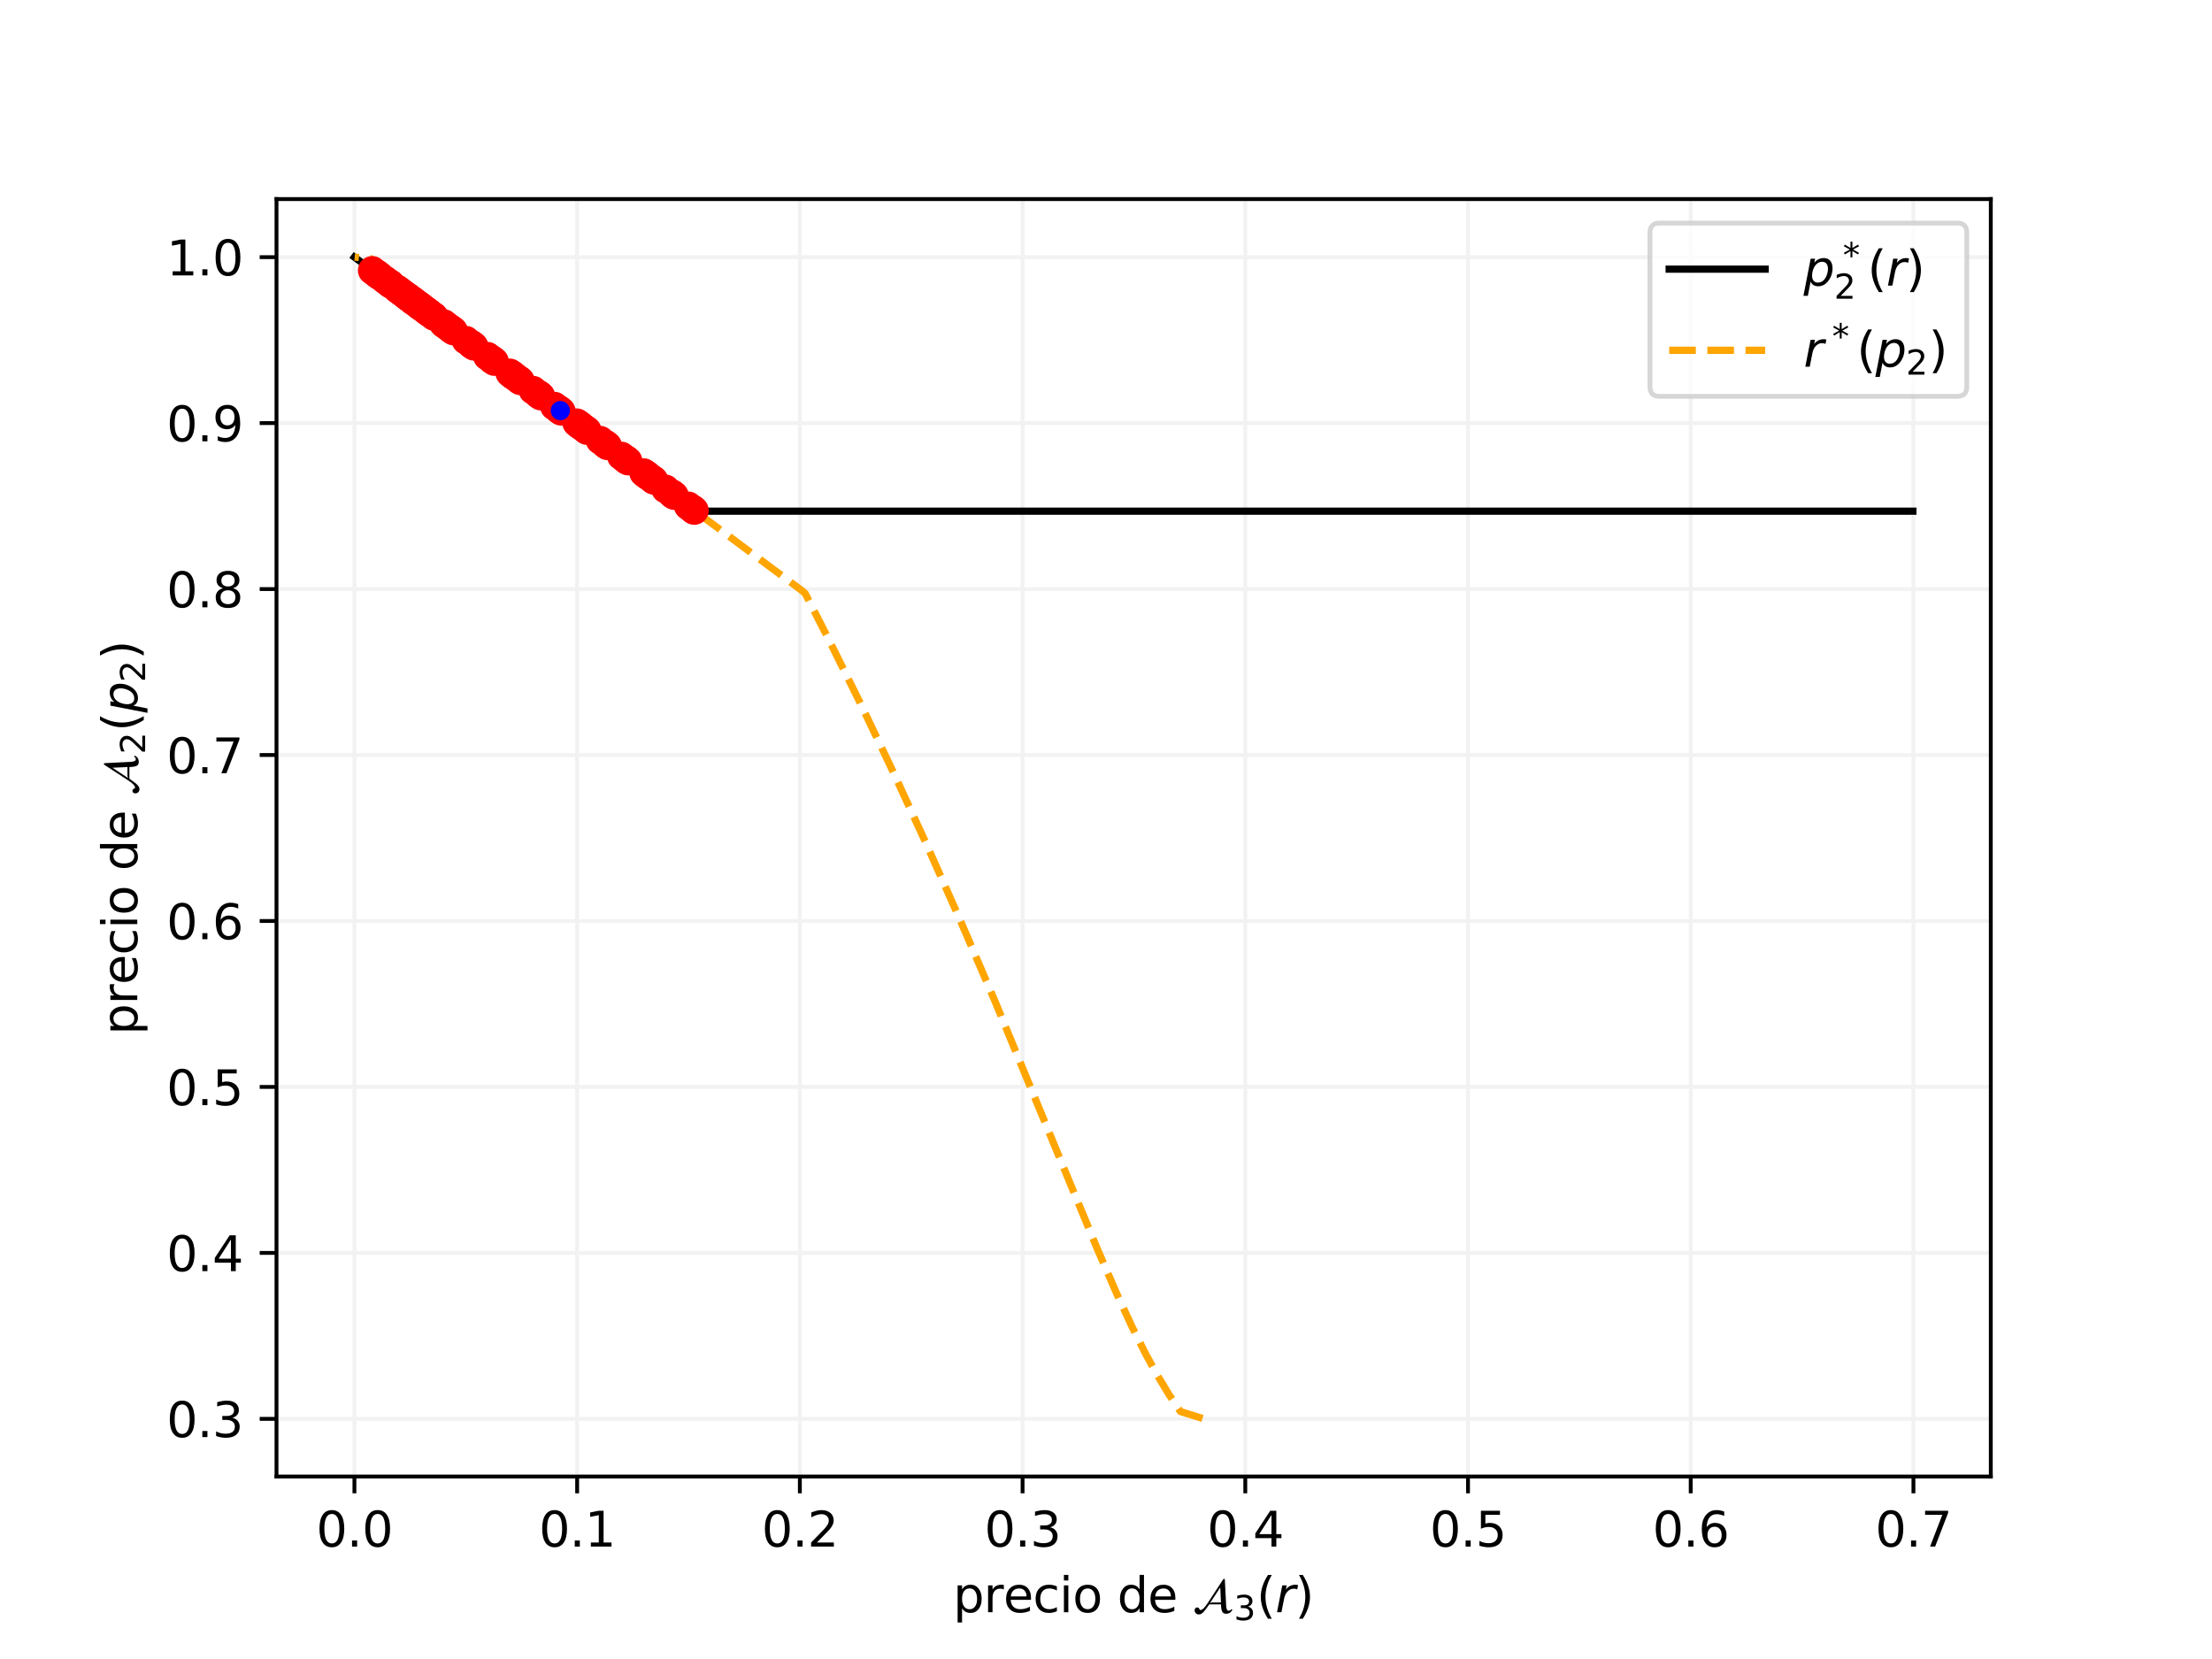 <?xml version="1.0" encoding="utf-8" standalone="no"?>
<!DOCTYPE svg PUBLIC "-//W3C//DTD SVG 1.1//EN"
  "http://www.w3.org/Graphics/SVG/1.1/DTD/svg11.dtd">
<svg xmlns:xlink="http://www.w3.org/1999/xlink" width="460.8pt" height="345.6pt" viewBox="0 0 460.8 345.6" xmlns="http://www.w3.org/2000/svg" version="1.1">
 <defs>
  <style type="text/css">*{stroke-linejoin: round; stroke-linecap: butt}</style>
 </defs>
 <g id="figure_1">
  <g id="patch_1">
   <path d="M 0 345.6 
L 460.8 345.6 
L 460.8 0 
L 0 0 
z
" style="fill: #ffffff"/>
  </g>
  <g id="axes_1">
   <g id="patch_2">
    <path d="M 57.6 307.584 
L 414.72 307.584 
L 414.72 41.472 
L 57.6 41.472 
z
" style="fill: #ffffff"/>
   </g>
   <g id="matplotlib.axis_1">
    <g id="xtick_1">
     <g id="line2d_1">
      <path d="M 73.833 307.584 
L 73.833 41.472 
" clip-path="url(#p6cd1226e9f)" style="fill: none; stroke: #f2f2f2; stroke-width: 0.8; stroke-linecap: square"/>
     </g>
     <g id="line2d_2">
      <defs>
       <path id="ma389538f52" d="M 0 0 
L 0 3.5 
" style="stroke: #000000; stroke-width: 0.8"/>
      </defs>
      <g>
       <use xlink:href="#ma389538f52" x="73.833" y="307.584" style="stroke: #000000; stroke-width: 0.8"/>
      </g>
     </g>
     <g id="text_1">
      <!-- 0.0 -->
      <g transform="translate(65.881 322.182) scale(0.1 -0.1)">
       <defs>
        <path id="DejaVuSans-30" d="M 2034 4250 
Q 1547 4250 1301 3770 
Q 1056 3291 1056 2328 
Q 1056 1369 1301 889 
Q 1547 409 2034 409 
Q 2525 409 2770 889 
Q 3016 1369 3016 2328 
Q 3016 3291 2770 3770 
Q 2525 4250 2034 4250 
z
M 2034 4750 
Q 2819 4750 3233 4129 
Q 3647 3509 3647 2328 
Q 3647 1150 3233 529 
Q 2819 -91 2034 -91 
Q 1250 -91 836 529 
Q 422 1150 422 2328 
Q 422 3509 836 4129 
Q 1250 4750 2034 4750 
z
" transform="scale(0.016)"/>
        <path id="DejaVuSans-2e" d="M 684 794 
L 1344 794 
L 1344 0 
L 684 0 
L 684 794 
z
" transform="scale(0.016)"/>
       </defs>
       <use xlink:href="#DejaVuSans-30"/>
       <use xlink:href="#DejaVuSans-2e" x="63.623"/>
       <use xlink:href="#DejaVuSans-30" x="95.41"/>
      </g>
     </g>
    </g>
    <g id="xtick_2">
     <g id="line2d_3">
      <path d="M 120.229 307.584 
L 120.229 41.472 
" clip-path="url(#p6cd1226e9f)" style="fill: none; stroke: #f2f2f2; stroke-width: 0.8; stroke-linecap: square"/>
     </g>
     <g id="line2d_4">
      <g>
       <use xlink:href="#ma389538f52" x="120.229" y="307.584" style="stroke: #000000; stroke-width: 0.8"/>
      </g>
     </g>
     <g id="text_2">
      <!-- 0.1 -->
      <g transform="translate(112.277 322.182) scale(0.1 -0.1)">
       <defs>
        <path id="DejaVuSans-31" d="M 794 531 
L 1825 531 
L 1825 4091 
L 703 3866 
L 703 4441 
L 1819 4666 
L 2450 4666 
L 2450 531 
L 3481 531 
L 3481 0 
L 794 0 
L 794 531 
z
" transform="scale(0.016)"/>
       </defs>
       <use xlink:href="#DejaVuSans-30"/>
       <use xlink:href="#DejaVuSans-2e" x="63.623"/>
       <use xlink:href="#DejaVuSans-31" x="95.41"/>
      </g>
     </g>
    </g>
    <g id="xtick_3">
     <g id="line2d_5">
      <path d="M 166.624 307.584 
L 166.624 41.472 
" clip-path="url(#p6cd1226e9f)" style="fill: none; stroke: #f2f2f2; stroke-width: 0.8; stroke-linecap: square"/>
     </g>
     <g id="line2d_6">
      <g>
       <use xlink:href="#ma389538f52" x="166.624" y="307.584" style="stroke: #000000; stroke-width: 0.8"/>
      </g>
     </g>
     <g id="text_3">
      <!-- 0.2 -->
      <g transform="translate(158.673 322.182) scale(0.1 -0.1)">
       <defs>
        <path id="DejaVuSans-32" d="M 1228 531 
L 3431 531 
L 3431 0 
L 469 0 
L 469 531 
Q 828 903 1448 1529 
Q 2069 2156 2228 2338 
Q 2531 2678 2651 2914 
Q 2772 3150 2772 3378 
Q 2772 3750 2511 3984 
Q 2250 4219 1831 4219 
Q 1534 4219 1204 4116 
Q 875 4013 500 3803 
L 500 4441 
Q 881 4594 1212 4672 
Q 1544 4750 1819 4750 
Q 2544 4750 2975 4387 
Q 3406 4025 3406 3419 
Q 3406 3131 3298 2873 
Q 3191 2616 2906 2266 
Q 2828 2175 2409 1742 
Q 1991 1309 1228 531 
z
" transform="scale(0.016)"/>
       </defs>
       <use xlink:href="#DejaVuSans-30"/>
       <use xlink:href="#DejaVuSans-2e" x="63.623"/>
       <use xlink:href="#DejaVuSans-32" x="95.41"/>
      </g>
     </g>
    </g>
    <g id="xtick_4">
     <g id="line2d_7">
      <path d="M 213.02 307.584 
L 213.02 41.472 
" clip-path="url(#p6cd1226e9f)" style="fill: none; stroke: #f2f2f2; stroke-width: 0.8; stroke-linecap: square"/>
     </g>
     <g id="line2d_8">
      <g>
       <use xlink:href="#ma389538f52" x="213.02" y="307.584" style="stroke: #000000; stroke-width: 0.8"/>
      </g>
     </g>
     <g id="text_4">
      <!-- 0.3 -->
      <g transform="translate(205.069 322.182) scale(0.1 -0.1)">
       <defs>
        <path id="DejaVuSans-33" d="M 2597 2516 
Q 3050 2419 3304 2112 
Q 3559 1806 3559 1356 
Q 3559 666 3084 287 
Q 2609 -91 1734 -91 
Q 1441 -91 1130 -33 
Q 819 25 488 141 
L 488 750 
Q 750 597 1062 519 
Q 1375 441 1716 441 
Q 2309 441 2620 675 
Q 2931 909 2931 1356 
Q 2931 1769 2642 2001 
Q 2353 2234 1838 2234 
L 1294 2234 
L 1294 2753 
L 1863 2753 
Q 2328 2753 2575 2939 
Q 2822 3125 2822 3475 
Q 2822 3834 2567 4026 
Q 2313 4219 1838 4219 
Q 1578 4219 1281 4162 
Q 984 4106 628 3988 
L 628 4550 
Q 988 4650 1302 4700 
Q 1616 4750 1894 4750 
Q 2613 4750 3031 4423 
Q 3450 4097 3450 3541 
Q 3450 3153 3228 2886 
Q 3006 2619 2597 2516 
z
" transform="scale(0.016)"/>
       </defs>
       <use xlink:href="#DejaVuSans-30"/>
       <use xlink:href="#DejaVuSans-2e" x="63.623"/>
       <use xlink:href="#DejaVuSans-33" x="95.41"/>
      </g>
     </g>
    </g>
    <g id="xtick_5">
     <g id="line2d_9">
      <path d="M 259.416 307.584 
L 259.416 41.472 
" clip-path="url(#p6cd1226e9f)" style="fill: none; stroke: #f2f2f2; stroke-width: 0.8; stroke-linecap: square"/>
     </g>
     <g id="line2d_10">
      <g>
       <use xlink:href="#ma389538f52" x="259.416" y="307.584" style="stroke: #000000; stroke-width: 0.8"/>
      </g>
     </g>
     <g id="text_5">
      <!-- 0.4 -->
      <g transform="translate(251.464 322.182) scale(0.1 -0.1)">
       <defs>
        <path id="DejaVuSans-34" d="M 2419 4116 
L 825 1625 
L 2419 1625 
L 2419 4116 
z
M 2253 4666 
L 3047 4666 
L 3047 1625 
L 3713 1625 
L 3713 1100 
L 3047 1100 
L 3047 0 
L 2419 0 
L 2419 1100 
L 313 1100 
L 313 1709 
L 2253 4666 
z
" transform="scale(0.016)"/>
       </defs>
       <use xlink:href="#DejaVuSans-30"/>
       <use xlink:href="#DejaVuSans-2e" x="63.623"/>
       <use xlink:href="#DejaVuSans-34" x="95.41"/>
      </g>
     </g>
    </g>
    <g id="xtick_6">
     <g id="line2d_11">
      <path d="M 305.812 307.584 
L 305.812 41.472 
" clip-path="url(#p6cd1226e9f)" style="fill: none; stroke: #f2f2f2; stroke-width: 0.8; stroke-linecap: square"/>
     </g>
     <g id="line2d_12">
      <g>
       <use xlink:href="#ma389538f52" x="305.812" y="307.584" style="stroke: #000000; stroke-width: 0.8"/>
      </g>
     </g>
     <g id="text_6">
      <!-- 0.5 -->
      <g transform="translate(297.86 322.182) scale(0.1 -0.1)">
       <defs>
        <path id="DejaVuSans-35" d="M 691 4666 
L 3169 4666 
L 3169 4134 
L 1269 4134 
L 1269 2991 
Q 1406 3038 1543 3061 
Q 1681 3084 1819 3084 
Q 2600 3084 3056 2656 
Q 3513 2228 3513 1497 
Q 3513 744 3044 326 
Q 2575 -91 1722 -91 
Q 1428 -91 1123 -41 
Q 819 9 494 109 
L 494 744 
Q 775 591 1075 516 
Q 1375 441 1709 441 
Q 2250 441 2565 725 
Q 2881 1009 2881 1497 
Q 2881 1984 2565 2268 
Q 2250 2553 1709 2553 
Q 1456 2553 1204 2497 
Q 953 2441 691 2322 
L 691 4666 
z
" transform="scale(0.016)"/>
       </defs>
       <use xlink:href="#DejaVuSans-30"/>
       <use xlink:href="#DejaVuSans-2e" x="63.623"/>
       <use xlink:href="#DejaVuSans-35" x="95.41"/>
      </g>
     </g>
    </g>
    <g id="xtick_7">
     <g id="line2d_13">
      <path d="M 352.208 307.584 
L 352.208 41.472 
" clip-path="url(#p6cd1226e9f)" style="fill: none; stroke: #f2f2f2; stroke-width: 0.8; stroke-linecap: square"/>
     </g>
     <g id="line2d_14">
      <g>
       <use xlink:href="#ma389538f52" x="352.208" y="307.584" style="stroke: #000000; stroke-width: 0.8"/>
      </g>
     </g>
     <g id="text_7">
      <!-- 0.6 -->
      <g transform="translate(344.256 322.182) scale(0.1 -0.1)">
       <defs>
        <path id="DejaVuSans-36" d="M 2113 2584 
Q 1688 2584 1439 2293 
Q 1191 2003 1191 1497 
Q 1191 994 1439 701 
Q 1688 409 2113 409 
Q 2538 409 2786 701 
Q 3034 994 3034 1497 
Q 3034 2003 2786 2293 
Q 2538 2584 2113 2584 
z
M 3366 4563 
L 3366 3988 
Q 3128 4100 2886 4159 
Q 2644 4219 2406 4219 
Q 1781 4219 1451 3797 
Q 1122 3375 1075 2522 
Q 1259 2794 1537 2939 
Q 1816 3084 2150 3084 
Q 2853 3084 3261 2657 
Q 3669 2231 3669 1497 
Q 3669 778 3244 343 
Q 2819 -91 2113 -91 
Q 1303 -91 875 529 
Q 447 1150 447 2328 
Q 447 3434 972 4092 
Q 1497 4750 2381 4750 
Q 2619 4750 2861 4703 
Q 3103 4656 3366 4563 
z
" transform="scale(0.016)"/>
       </defs>
       <use xlink:href="#DejaVuSans-30"/>
       <use xlink:href="#DejaVuSans-2e" x="63.623"/>
       <use xlink:href="#DejaVuSans-36" x="95.41"/>
      </g>
     </g>
    </g>
    <g id="xtick_8">
     <g id="line2d_15">
      <path d="M 398.603 307.584 
L 398.603 41.472 
" clip-path="url(#p6cd1226e9f)" style="fill: none; stroke: #f2f2f2; stroke-width: 0.8; stroke-linecap: square"/>
     </g>
     <g id="line2d_16">
      <g>
       <use xlink:href="#ma389538f52" x="398.603" y="307.584" style="stroke: #000000; stroke-width: 0.8"/>
      </g>
     </g>
     <g id="text_8">
      <!-- 0.7 -->
      <g transform="translate(390.652 322.182) scale(0.1 -0.1)">
       <defs>
        <path id="DejaVuSans-37" d="M 525 4666 
L 3525 4666 
L 3525 4397 
L 1831 0 
L 1172 0 
L 2766 4134 
L 525 4134 
L 525 4666 
z
" transform="scale(0.016)"/>
       </defs>
       <use xlink:href="#DejaVuSans-30"/>
       <use xlink:href="#DejaVuSans-2e" x="63.623"/>
       <use xlink:href="#DejaVuSans-37" x="95.41"/>
      </g>
     </g>
    </g>
    <g id="text_9">
     <!-- precio de $\mathcal{A}_3 (r)$ -->
     <g transform="translate(198.56 335.862) scale(0.1 -0.1)">
      <defs>
       <path id="DejaVuSans-70" d="M 1159 525 
L 1159 -1331 
L 581 -1331 
L 581 3500 
L 1159 3500 
L 1159 2969 
Q 1341 3281 1617 3432 
Q 1894 3584 2278 3584 
Q 2916 3584 3314 3078 
Q 3713 2572 3713 1747 
Q 3713 922 3314 415 
Q 2916 -91 2278 -91 
Q 1894 -91 1617 61 
Q 1341 213 1159 525 
z
M 3116 1747 
Q 3116 2381 2855 2742 
Q 2594 3103 2138 3103 
Q 1681 3103 1420 2742 
Q 1159 2381 1159 1747 
Q 1159 1113 1420 752 
Q 1681 391 2138 391 
Q 2594 391 2855 752 
Q 3116 1113 3116 1747 
z
" transform="scale(0.016)"/>
       <path id="DejaVuSans-72" d="M 2631 2963 
Q 2534 3019 2420 3045 
Q 2306 3072 2169 3072 
Q 1681 3072 1420 2755 
Q 1159 2438 1159 1844 
L 1159 0 
L 581 0 
L 581 3500 
L 1159 3500 
L 1159 2956 
Q 1341 3275 1631 3429 
Q 1922 3584 2338 3584 
Q 2397 3584 2469 3576 
Q 2541 3569 2628 3553 
L 2631 2963 
z
" transform="scale(0.016)"/>
       <path id="DejaVuSans-65" d="M 3597 1894 
L 3597 1613 
L 953 1613 
Q 991 1019 1311 708 
Q 1631 397 2203 397 
Q 2534 397 2845 478 
Q 3156 559 3463 722 
L 3463 178 
Q 3153 47 2828 -22 
Q 2503 -91 2169 -91 
Q 1331 -91 842 396 
Q 353 884 353 1716 
Q 353 2575 817 3079 
Q 1281 3584 2069 3584 
Q 2775 3584 3186 3129 
Q 3597 2675 3597 1894 
z
M 3022 2063 
Q 3016 2534 2758 2815 
Q 2500 3097 2075 3097 
Q 1594 3097 1305 2825 
Q 1016 2553 972 2059 
L 3022 2063 
z
" transform="scale(0.016)"/>
       <path id="DejaVuSans-63" d="M 3122 3366 
L 3122 2828 
Q 2878 2963 2633 3030 
Q 2388 3097 2138 3097 
Q 1578 3097 1268 2742 
Q 959 2388 959 1747 
Q 959 1106 1268 751 
Q 1578 397 2138 397 
Q 2388 397 2633 464 
Q 2878 531 3122 666 
L 3122 134 
Q 2881 22 2623 -34 
Q 2366 -91 2075 -91 
Q 1284 -91 818 406 
Q 353 903 353 1747 
Q 353 2603 823 3093 
Q 1294 3584 2113 3584 
Q 2378 3584 2631 3529 
Q 2884 3475 3122 3366 
z
" transform="scale(0.016)"/>
       <path id="DejaVuSans-69" d="M 603 3500 
L 1178 3500 
L 1178 0 
L 603 0 
L 603 3500 
z
M 603 4863 
L 1178 4863 
L 1178 4134 
L 603 4134 
L 603 4863 
z
" transform="scale(0.016)"/>
       <path id="DejaVuSans-6f" d="M 1959 3097 
Q 1497 3097 1228 2736 
Q 959 2375 959 1747 
Q 959 1119 1226 758 
Q 1494 397 1959 397 
Q 2419 397 2687 759 
Q 2956 1122 2956 1747 
Q 2956 2369 2687 2733 
Q 2419 3097 1959 3097 
z
M 1959 3584 
Q 2709 3584 3137 3096 
Q 3566 2609 3566 1747 
Q 3566 888 3137 398 
Q 2709 -91 1959 -91 
Q 1206 -91 779 398 
Q 353 888 353 1747 
Q 353 2609 779 3096 
Q 1206 3584 1959 3584 
z
" transform="scale(0.016)"/>
       <path id="DejaVuSans-20" transform="scale(0.016)"/>
       <path id="DejaVuSans-64" d="M 2906 2969 
L 2906 4863 
L 3481 4863 
L 3481 0 
L 2906 0 
L 2906 525 
Q 2725 213 2448 61 
Q 2172 -91 1784 -91 
Q 1150 -91 751 415 
Q 353 922 353 1747 
Q 353 2572 751 3078 
Q 1150 3584 1784 3584 
Q 2172 3584 2448 3432 
Q 2725 3281 2906 2969 
z
M 947 1747 
Q 947 1113 1208 752 
Q 1469 391 1925 391 
Q 2381 391 2643 752 
Q 2906 1113 2906 1747 
Q 2906 2381 2643 2742 
Q 2381 3103 1925 3103 
Q 1469 3103 1208 2742 
Q 947 2381 947 1747 
z
" transform="scale(0.016)"/>
       <path id="STIXNonUnicode-Italic-e22d" d="M 5075 416 
L 5197 320 
Q 4928 -198 4365 -198 
Q 4013 -198 3865 74 
Q 3718 346 3706 1024 
L 2182 1024 
Q 2112 922 1961 717 
Q 1811 512 1750 425 
Q 1690 339 1571 192 
Q 1453 45 1382 -16 
Q 1312 -77 1209 -153 
Q 1107 -230 1014 -259 
Q 922 -288 819 -288 
Q 595 -288 435 -131 
Q 275 26 275 243 
Q 275 416 364 521 
Q 454 627 614 627 
Q 717 627 784 572 
Q 851 518 873 457 
Q 896 397 941 342 
Q 986 288 1056 288 
Q 1376 288 1965 1178 
L 4026 4333 
L 4205 4333 
L 4378 883 
Q 4416 198 4691 198 
Q 4941 198 5075 416 
z
M 3699 1280 
L 3616 3232 
L 2330 1280 
Q 2291 1229 2291 1197 
Q 2291 1190 2294 1190 
Q 2298 1190 2298 1184 
Q 2336 1184 2502 1280 
L 3699 1280 
z
" transform="scale(0.016)"/>
       <path id="DejaVuSans-28" d="M 1984 4856 
Q 1566 4138 1362 3434 
Q 1159 2731 1159 2009 
Q 1159 1288 1364 580 
Q 1569 -128 1984 -844 
L 1484 -844 
Q 1016 -109 783 600 
Q 550 1309 550 2009 
Q 550 2706 781 3412 
Q 1013 4119 1484 4856 
L 1984 4856 
z
" transform="scale(0.016)"/>
       <path id="DejaVuSans-Oblique-72" d="M 2853 2969 
Q 2766 3016 2653 3041 
Q 2541 3066 2413 3066 
Q 1953 3066 1609 2717 
Q 1266 2369 1153 1784 
L 800 0 
L 225 0 
L 909 3500 
L 1484 3500 
L 1375 2956 
Q 1603 3259 1920 3421 
Q 2238 3584 2597 3584 
Q 2691 3584 2781 3573 
Q 2872 3563 2963 3538 
L 2853 2969 
z
" transform="scale(0.016)"/>
       <path id="DejaVuSans-29" d="M 513 4856 
L 1013 4856 
Q 1481 4119 1714 3412 
Q 1947 2706 1947 2009 
Q 1947 1309 1714 600 
Q 1481 -109 1013 -844 
L 513 -844 
Q 928 -128 1133 580 
Q 1338 1288 1338 2009 
Q 1338 2731 1133 3434 
Q 928 4138 513 4856 
z
" transform="scale(0.016)"/>
      </defs>
      <use xlink:href="#DejaVuSans-70" transform="translate(0 0.016)"/>
      <use xlink:href="#DejaVuSans-72" transform="translate(63.477 0.016)"/>
      <use xlink:href="#DejaVuSans-65" transform="translate(104.59 0.016)"/>
      <use xlink:href="#DejaVuSans-63" transform="translate(166.113 0.016)"/>
      <use xlink:href="#DejaVuSans-69" transform="translate(221.094 0.016)"/>
      <use xlink:href="#DejaVuSans-6f" transform="translate(248.877 0.016)"/>
      <use xlink:href="#DejaVuSans-20" transform="translate(310.059 0.016)"/>
      <use xlink:href="#DejaVuSans-64" transform="translate(341.846 0.016)"/>
      <use xlink:href="#DejaVuSans-65" transform="translate(405.322 0.016)"/>
      <use xlink:href="#DejaVuSans-20" transform="translate(466.846 0.016)"/>
      <use xlink:href="#STIXNonUnicode-Italic-e22d" transform="translate(498.633 0.016)"/>
      <use xlink:href="#DejaVuSans-33" transform="translate(584.79 -16.391) scale(0.7)"/>
      <use xlink:href="#DejaVuSans-28" transform="translate(632.06 0.016)"/>
      <use xlink:href="#DejaVuSans-Oblique-72" transform="translate(671.074 0.016)"/>
      <use xlink:href="#DejaVuSans-29" transform="translate(712.187 0.016)"/>
     </g>
    </g>
   </g>
   <g id="matplotlib.axis_2">
    <g id="ytick_1">
     <g id="line2d_17">
      <path d="M 57.6 295.575 
L 414.72 295.575 
" clip-path="url(#p6cd1226e9f)" style="fill: none; stroke: #f2f2f2; stroke-width: 0.8; stroke-linecap: square"/>
     </g>
     <g id="line2d_18">
      <defs>
       <path id="m9aff3cf9d2" d="M 0 0 
L -3.5 0 
" style="stroke: #000000; stroke-width: 0.8"/>
      </defs>
      <g>
       <use xlink:href="#m9aff3cf9d2" x="57.6" y="295.575" style="stroke: #000000; stroke-width: 0.8"/>
      </g>
     </g>
     <g id="text_10">
      <!-- 0.3 -->
      <g transform="translate(34.697 299.374) scale(0.1 -0.1)">
       <use xlink:href="#DejaVuSans-30"/>
       <use xlink:href="#DejaVuSans-2e" x="63.623"/>
       <use xlink:href="#DejaVuSans-33" x="95.41"/>
      </g>
     </g>
    </g>
    <g id="ytick_2">
     <g id="line2d_19">
      <path d="M 57.6 261.002 
L 414.72 261.002 
" clip-path="url(#p6cd1226e9f)" style="fill: none; stroke: #f2f2f2; stroke-width: 0.8; stroke-linecap: square"/>
     </g>
     <g id="line2d_20">
      <g>
       <use xlink:href="#m9aff3cf9d2" x="57.6" y="261.002" style="stroke: #000000; stroke-width: 0.8"/>
      </g>
     </g>
     <g id="text_11">
      <!-- 0.4 -->
      <g transform="translate(34.697 264.801) scale(0.1 -0.1)">
       <use xlink:href="#DejaVuSans-30"/>
       <use xlink:href="#DejaVuSans-2e" x="63.623"/>
       <use xlink:href="#DejaVuSans-34" x="95.41"/>
      </g>
     </g>
    </g>
    <g id="ytick_3">
     <g id="line2d_21">
      <path d="M 57.6 226.43 
L 414.72 226.43 
" clip-path="url(#p6cd1226e9f)" style="fill: none; stroke: #f2f2f2; stroke-width: 0.8; stroke-linecap: square"/>
     </g>
     <g id="line2d_22">
      <g>
       <use xlink:href="#m9aff3cf9d2" x="57.6" y="226.43" style="stroke: #000000; stroke-width: 0.8"/>
      </g>
     </g>
     <g id="text_12">
      <!-- 0.5 -->
      <g transform="translate(34.697 230.229) scale(0.1 -0.1)">
       <use xlink:href="#DejaVuSans-30"/>
       <use xlink:href="#DejaVuSans-2e" x="63.623"/>
       <use xlink:href="#DejaVuSans-35" x="95.41"/>
      </g>
     </g>
    </g>
    <g id="ytick_4">
     <g id="line2d_23">
      <path d="M 57.6 191.857 
L 414.72 191.857 
" clip-path="url(#p6cd1226e9f)" style="fill: none; stroke: #f2f2f2; stroke-width: 0.8; stroke-linecap: square"/>
     </g>
     <g id="line2d_24">
      <g>
       <use xlink:href="#m9aff3cf9d2" x="57.6" y="191.857" style="stroke: #000000; stroke-width: 0.8"/>
      </g>
     </g>
     <g id="text_13">
      <!-- 0.6 -->
      <g transform="translate(34.697 195.657) scale(0.1 -0.1)">
       <use xlink:href="#DejaVuSans-30"/>
       <use xlink:href="#DejaVuSans-2e" x="63.623"/>
       <use xlink:href="#DejaVuSans-36" x="95.41"/>
      </g>
     </g>
    </g>
    <g id="ytick_5">
     <g id="line2d_25">
      <path d="M 57.6 157.285 
L 414.72 157.285 
" clip-path="url(#p6cd1226e9f)" style="fill: none; stroke: #f2f2f2; stroke-width: 0.8; stroke-linecap: square"/>
     </g>
     <g id="line2d_26">
      <g>
       <use xlink:href="#m9aff3cf9d2" x="57.6" y="157.285" style="stroke: #000000; stroke-width: 0.8"/>
      </g>
     </g>
     <g id="text_14">
      <!-- 0.7 -->
      <g transform="translate(34.697 161.084) scale(0.1 -0.1)">
       <use xlink:href="#DejaVuSans-30"/>
       <use xlink:href="#DejaVuSans-2e" x="63.623"/>
       <use xlink:href="#DejaVuSans-37" x="95.41"/>
      </g>
     </g>
    </g>
    <g id="ytick_6">
     <g id="line2d_27">
      <path d="M 57.6 122.713 
L 414.72 122.713 
" clip-path="url(#p6cd1226e9f)" style="fill: none; stroke: #f2f2f2; stroke-width: 0.8; stroke-linecap: square"/>
     </g>
     <g id="line2d_28">
      <g>
       <use xlink:href="#m9aff3cf9d2" x="57.6" y="122.713" style="stroke: #000000; stroke-width: 0.8"/>
      </g>
     </g>
     <g id="text_15">
      <!-- 0.8 -->
      <g transform="translate(34.697 126.512) scale(0.1 -0.1)">
       <defs>
        <path id="DejaVuSans-38" d="M 2034 2216 
Q 1584 2216 1326 1975 
Q 1069 1734 1069 1313 
Q 1069 891 1326 650 
Q 1584 409 2034 409 
Q 2484 409 2743 651 
Q 3003 894 3003 1313 
Q 3003 1734 2745 1975 
Q 2488 2216 2034 2216 
z
M 1403 2484 
Q 997 2584 770 2862 
Q 544 3141 544 3541 
Q 544 4100 942 4425 
Q 1341 4750 2034 4750 
Q 2731 4750 3128 4425 
Q 3525 4100 3525 3541 
Q 3525 3141 3298 2862 
Q 3072 2584 2669 2484 
Q 3125 2378 3379 2068 
Q 3634 1759 3634 1313 
Q 3634 634 3220 271 
Q 2806 -91 2034 -91 
Q 1263 -91 848 271 
Q 434 634 434 1313 
Q 434 1759 690 2068 
Q 947 2378 1403 2484 
z
M 1172 3481 
Q 1172 3119 1398 2916 
Q 1625 2713 2034 2713 
Q 2441 2713 2670 2916 
Q 2900 3119 2900 3481 
Q 2900 3844 2670 4047 
Q 2441 4250 2034 4250 
Q 1625 4250 1398 4047 
Q 1172 3844 1172 3481 
z
" transform="scale(0.016)"/>
       </defs>
       <use xlink:href="#DejaVuSans-30"/>
       <use xlink:href="#DejaVuSans-2e" x="63.623"/>
       <use xlink:href="#DejaVuSans-38" x="95.41"/>
      </g>
     </g>
    </g>
    <g id="ytick_7">
     <g id="line2d_29">
      <path d="M 57.6 88.14 
L 414.72 88.14 
" clip-path="url(#p6cd1226e9f)" style="fill: none; stroke: #f2f2f2; stroke-width: 0.8; stroke-linecap: square"/>
     </g>
     <g id="line2d_30">
      <g>
       <use xlink:href="#m9aff3cf9d2" x="57.6" y="88.14" style="stroke: #000000; stroke-width: 0.8"/>
      </g>
     </g>
     <g id="text_16">
      <!-- 0.9 -->
      <g transform="translate(34.697 91.94) scale(0.1 -0.1)">
       <defs>
        <path id="DejaVuSans-39" d="M 703 97 
L 703 672 
Q 941 559 1184 500 
Q 1428 441 1663 441 
Q 2288 441 2617 861 
Q 2947 1281 2994 2138 
Q 2813 1869 2534 1725 
Q 2256 1581 1919 1581 
Q 1219 1581 811 2004 
Q 403 2428 403 3163 
Q 403 3881 828 4315 
Q 1253 4750 1959 4750 
Q 2769 4750 3195 4129 
Q 3622 3509 3622 2328 
Q 3622 1225 3098 567 
Q 2575 -91 1691 -91 
Q 1453 -91 1209 -44 
Q 966 3 703 97 
z
M 1959 2075 
Q 2384 2075 2632 2365 
Q 2881 2656 2881 3163 
Q 2881 3666 2632 3958 
Q 2384 4250 1959 4250 
Q 1534 4250 1286 3958 
Q 1038 3666 1038 3163 
Q 1038 2656 1286 2365 
Q 1534 2075 1959 2075 
z
" transform="scale(0.016)"/>
       </defs>
       <use xlink:href="#DejaVuSans-30"/>
       <use xlink:href="#DejaVuSans-2e" x="63.623"/>
       <use xlink:href="#DejaVuSans-39" x="95.41"/>
      </g>
     </g>
    </g>
    <g id="ytick_8">
     <g id="line2d_31">
      <path d="M 57.6 53.568 
L 414.72 53.568 
" clip-path="url(#p6cd1226e9f)" style="fill: none; stroke: #f2f2f2; stroke-width: 0.8; stroke-linecap: square"/>
     </g>
     <g id="line2d_32">
      <g>
       <use xlink:href="#m9aff3cf9d2" x="57.6" y="53.568" style="stroke: #000000; stroke-width: 0.8"/>
      </g>
     </g>
     <g id="text_17">
      <!-- 1.0 -->
      <g transform="translate(34.697 57.367) scale(0.1 -0.1)">
       <use xlink:href="#DejaVuSans-31"/>
       <use xlink:href="#DejaVuSans-2e" x="63.623"/>
       <use xlink:href="#DejaVuSans-30" x="95.41"/>
      </g>
     </g>
    </g>
    <g id="text_18">
     <!-- precio de $\mathcal{A}_2 (p_2)$ -->
     <g transform="translate(28.597 215.578) rotate(-90) scale(0.1 -0.1)">
      <defs>
       <path id="DejaVuSans-Oblique-70" d="M 3175 2156 
Q 3175 2616 2975 2859 
Q 2775 3103 2400 3103 
Q 2144 3103 1911 2972 
Q 1678 2841 1497 2591 
Q 1319 2344 1212 1994 
Q 1106 1644 1106 1300 
Q 1106 863 1306 627 
Q 1506 391 1875 391 
Q 2147 391 2380 519 
Q 2613 647 2778 891 
Q 2956 1147 3065 1494 
Q 3175 1841 3175 2156 
z
M 1394 2969 
Q 1625 3272 1939 3428 
Q 2253 3584 2638 3584 
Q 3175 3584 3472 3232 
Q 3769 2881 3769 2247 
Q 3769 1728 3584 1258 
Q 3400 788 3053 416 
Q 2822 169 2531 39 
Q 2241 -91 1919 -91 
Q 1547 -91 1294 64 
Q 1041 219 916 525 
L 556 -1331 
L -19 -1331 
L 922 3500 
L 1497 3500 
L 1394 2969 
z
" transform="scale(0.016)"/>
      </defs>
      <use xlink:href="#DejaVuSans-70" transform="translate(0 0.016)"/>
      <use xlink:href="#DejaVuSans-72" transform="translate(63.477 0.016)"/>
      <use xlink:href="#DejaVuSans-65" transform="translate(104.59 0.016)"/>
      <use xlink:href="#DejaVuSans-63" transform="translate(166.113 0.016)"/>
      <use xlink:href="#DejaVuSans-69" transform="translate(221.094 0.016)"/>
      <use xlink:href="#DejaVuSans-6f" transform="translate(248.877 0.016)"/>
      <use xlink:href="#DejaVuSans-20" transform="translate(310.059 0.016)"/>
      <use xlink:href="#DejaVuSans-64" transform="translate(341.846 0.016)"/>
      <use xlink:href="#DejaVuSans-65" transform="translate(405.322 0.016)"/>
      <use xlink:href="#DejaVuSans-20" transform="translate(466.846 0.016)"/>
      <use xlink:href="#STIXNonUnicode-Italic-e22d" transform="translate(498.633 0.016)"/>
      <use xlink:href="#DejaVuSans-32" transform="translate(584.79 -16.391) scale(0.7)"/>
      <use xlink:href="#DejaVuSans-28" transform="translate(632.06 0.016)"/>
      <use xlink:href="#DejaVuSans-Oblique-70" transform="translate(671.074 0.016)"/>
      <use xlink:href="#DejaVuSans-32" transform="translate(734.551 -16.391) scale(0.7)"/>
      <use xlink:href="#DejaVuSans-29" transform="translate(781.821 0.016)"/>
     </g>
    </g>
   </g>
   <g id="line2d_33">
    <path d="M 73.833 53.568 
L 145.032 106.485 
L 398.487 106.485 
L 398.487 106.485 
" clip-path="url(#p6cd1226e9f)" style="fill: none; stroke: #000000; stroke-width: 1.5; stroke-linecap: square"/>
   </g>
   <g id="line2d_34">
    <path d="M 250.505 295.488 
L 245.908 294.046 
L 243.572 290.586 
L 241.128 286.549 
L 238.601 281.936 
L 235.858 276.457 
L 232.655 269.537 
L 228.652 260.31 
L 222.673 245.893 
L 207.324 208.697 
L 199.899 191.396 
L 192.851 175.537 
L 186.077 160.832 
L 179.327 146.703 
L 172.611 133.151 
L 167.743 123.635 
L 167.089 123.059 
L 77.315 56.163 
L 77.159 55.875 
L 77.159 53.856 
L 73.879 53.568 
L 73.879 53.568 
" clip-path="url(#p6cd1226e9f)" style="fill: none; stroke-dasharray: 5.55,2.4; stroke-dashoffset: 0; stroke: #ffa500; stroke-width: 1.5"/>
   </g>
   <g id="line2d_35">
    <defs>
     <path id="mfba35fc030" d="M 0 2.5 
C 0.663 2.5 1.299 2.237 1.768 1.768 
C 2.237 1.299 2.5 0.663 2.5 0 
C 2.5 -0.663 2.237 -1.299 1.768 -1.768 
C 1.299 -2.237 0.663 -2.5 0 -2.5 
C -0.663 -2.5 -1.299 -2.237 -1.768 -1.768 
C -2.237 -1.299 -2.5 -0.663 -2.5 0 
C -2.5 0.663 -2.237 1.299 -1.768 1.768 
C -1.299 2.237 -0.663 2.5 0 2.5 
z
" style="stroke: #ff0000"/>
    </defs>
    <g clip-path="url(#p6cd1226e9f)">
     <use xlink:href="#mfba35fc030" x="77.547" y="56.335" style="fill: #ff0000; stroke: #ff0000"/>
     <use xlink:href="#mfba35fc030" x="78.355" y="56.938" style="fill: #ff0000; stroke: #ff0000"/>
     <use xlink:href="#mfba35fc030" x="78.723" y="57.212" style="fill: #ff0000; stroke: #ff0000"/>
     <use xlink:href="#mfba35fc030" x="79.147" y="57.528" style="fill: #ff0000; stroke: #ff0000"/>
     <use xlink:href="#mfba35fc030" x="80.254" y="58.353" style="fill: #ff0000; stroke: #ff0000"/>
     <use xlink:href="#mfba35fc030" x="81.12" y="58.998" style="fill: #ff0000; stroke: #ff0000"/>
     <use xlink:href="#mfba35fc030" x="81.454" y="59.247" style="fill: #ff0000; stroke: #ff0000"/>
     <use xlink:href="#mfba35fc030" x="82.753" y="60.215" style="fill: #ff0000; stroke: #ff0000"/>
     <use xlink:href="#mfba35fc030" x="83.475" y="60.753" style="fill: #ff0000; stroke: #ff0000"/>
     <use xlink:href="#mfba35fc030" x="84.299" y="61.367" style="fill: #ff0000; stroke: #ff0000"/>
     <use xlink:href="#mfba35fc030" x="85.023" y="61.907" style="fill: #ff0000; stroke: #ff0000"/>
     <use xlink:href="#mfba35fc030" x="85.084" y="61.952" style="fill: #ff0000; stroke: #ff0000"/>
     <use xlink:href="#mfba35fc030" x="85.811" y="62.494" style="fill: #ff0000; stroke: #ff0000"/>
     <use xlink:href="#mfba35fc030" x="85.977" y="62.617" style="fill: #ff0000; stroke: #ff0000"/>
     <use xlink:href="#mfba35fc030" x="86.235" y="62.81" style="fill: #ff0000; stroke: #ff0000"/>
     <use xlink:href="#mfba35fc030" x="86.793" y="63.226" style="fill: #ff0000; stroke: #ff0000"/>
     <use xlink:href="#mfba35fc030" x="87.366" y="63.652" style="fill: #ff0000; stroke: #ff0000"/>
     <use xlink:href="#mfba35fc030" x="87.401" y="63.678" style="fill: #ff0000; stroke: #ff0000"/>
     <use xlink:href="#mfba35fc030" x="87.919" y="64.064" style="fill: #ff0000; stroke: #ff0000"/>
     <use xlink:href="#mfba35fc030" x="88.633" y="64.597" style="fill: #ff0000; stroke: #ff0000"/>
     <use xlink:href="#mfba35fc030" x="89.049" y="64.906" style="fill: #ff0000; stroke: #ff0000"/>
     <use xlink:href="#mfba35fc030" x="89.541" y="65.273" style="fill: #ff0000; stroke: #ff0000"/>
     <use xlink:href="#mfba35fc030" x="90.391" y="65.906" style="fill: #ff0000; stroke: #ff0000"/>
     <use xlink:href="#mfba35fc030" x="92.364" y="67.377" style="fill: #ff0000; stroke: #ff0000"/>
     <use xlink:href="#mfba35fc030" x="92.607" y="67.558" style="fill: #ff0000; stroke: #ff0000"/>
     <use xlink:href="#mfba35fc030" x="93.191" y="67.993" style="fill: #ff0000; stroke: #ff0000"/>
     <use xlink:href="#mfba35fc030" x="93.926" y="68.541" style="fill: #ff0000; stroke: #ff0000"/>
     <use xlink:href="#mfba35fc030" x="94.026" y="68.615" style="fill: #ff0000; stroke: #ff0000"/>
     <use xlink:href="#mfba35fc030" x="94.49" y="68.961" style="fill: #ff0000; stroke: #ff0000"/>
     <use xlink:href="#mfba35fc030" x="97.069" y="70.883" style="fill: #ff0000; stroke: #ff0000"/>
     <use xlink:href="#mfba35fc030" x="98.179" y="71.71" style="fill: #ff0000; stroke: #ff0000"/>
     <use xlink:href="#mfba35fc030" x="98.279" y="71.784" style="fill: #ff0000; stroke: #ff0000"/>
     <use xlink:href="#mfba35fc030" x="98.748" y="72.134" style="fill: #ff0000; stroke: #ff0000"/>
     <use xlink:href="#mfba35fc030" x="101.546" y="74.219" style="fill: #ff0000; stroke: #ff0000"/>
     <use xlink:href="#mfba35fc030" x="102.437" y="74.883" style="fill: #ff0000; stroke: #ff0000"/>
     <use xlink:href="#mfba35fc030" x="102.532" y="74.953" style="fill: #ff0000; stroke: #ff0000"/>
     <use xlink:href="#mfba35fc030" x="103.006" y="75.307" style="fill: #ff0000; stroke: #ff0000"/>
     <use xlink:href="#mfba35fc030" x="106.202" y="77.688" style="fill: #ff0000; stroke: #ff0000"/>
     <use xlink:href="#mfba35fc030" x="106.695" y="78.056" style="fill: #ff0000; stroke: #ff0000"/>
     <use xlink:href="#mfba35fc030" x="106.784" y="78.122" style="fill: #ff0000; stroke: #ff0000"/>
     <use xlink:href="#mfba35fc030" x="107.264" y="78.48" style="fill: #ff0000; stroke: #ff0000"/>
     <use xlink:href="#mfba35fc030" x="107.994" y="79.023" style="fill: #ff0000; stroke: #ff0000"/>
     <use xlink:href="#mfba35fc030" x="108.402" y="79.328" style="fill: #ff0000; stroke: #ff0000"/>
     <use xlink:href="#mfba35fc030" x="111.037" y="81.291" style="fill: #ff0000; stroke: #ff0000"/>
     <use xlink:href="#mfba35fc030" x="112.092" y="82.077" style="fill: #ff0000; stroke: #ff0000"/>
     <use xlink:href="#mfba35fc030" x="112.246" y="82.192" style="fill: #ff0000; stroke: #ff0000"/>
     <use xlink:href="#mfba35fc030" x="112.661" y="82.501" style="fill: #ff0000; stroke: #ff0000"/>
     <use xlink:href="#mfba35fc030" x="115.491" y="84.61" style="fill: #ff0000; stroke: #ff0000"/>
     <use xlink:href="#mfba35fc030" x="116.35" y="85.25" style="fill: #ff0000; stroke: #ff0000"/>
     <use xlink:href="#mfba35fc030" x="116.499" y="85.361" style="fill: #ff0000; stroke: #ff0000"/>
     <use xlink:href="#mfba35fc030" x="116.919" y="85.674" style="fill: #ff0000; stroke: #ff0000"/>
     <use xlink:href="#mfba35fc030" x="120.139" y="88.073" style="fill: #ff0000; stroke: #ff0000"/>
     <use xlink:href="#mfba35fc030" x="120.608" y="88.423" style="fill: #ff0000; stroke: #ff0000"/>
     <use xlink:href="#mfba35fc030" x="120.752" y="88.53" style="fill: #ff0000; stroke: #ff0000"/>
     <use xlink:href="#mfba35fc030" x="121.177" y="88.847" style="fill: #ff0000; stroke: #ff0000"/>
     <use xlink:href="#mfba35fc030" x="121.961" y="89.432" style="fill: #ff0000; stroke: #ff0000"/>
     <use xlink:href="#mfba35fc030" x="122.315" y="89.695" style="fill: #ff0000; stroke: #ff0000"/>
     <use xlink:href="#mfba35fc030" x="125.004" y="91.699" style="fill: #ff0000; stroke: #ff0000"/>
     <use xlink:href="#mfba35fc030" x="126.005" y="92.444" style="fill: #ff0000; stroke: #ff0000"/>
     <use xlink:href="#mfba35fc030" x="126.214" y="92.6" style="fill: #ff0000; stroke: #ff0000"/>
     <use xlink:href="#mfba35fc030" x="126.574" y="92.868" style="fill: #ff0000; stroke: #ff0000"/>
     <use xlink:href="#mfba35fc030" x="129.436" y="95.001" style="fill: #ff0000; stroke: #ff0000"/>
     <use xlink:href="#mfba35fc030" x="130.263" y="95.618" style="fill: #ff0000; stroke: #ff0000"/>
     <use xlink:href="#mfba35fc030" x="130.467" y="95.769" style="fill: #ff0000; stroke: #ff0000"/>
     <use xlink:href="#mfba35fc030" x="130.832" y="96.042" style="fill: #ff0000; stroke: #ff0000"/>
     <use xlink:href="#mfba35fc030" x="134.076" y="98.459" style="fill: #ff0000; stroke: #ff0000"/>
     <use xlink:href="#mfba35fc030" x="134.521" y="98.791" style="fill: #ff0000; stroke: #ff0000"/>
     <use xlink:href="#mfba35fc030" x="134.719" y="98.938" style="fill: #ff0000; stroke: #ff0000"/>
     <use xlink:href="#mfba35fc030" x="135.09" y="99.215" style="fill: #ff0000; stroke: #ff0000"/>
     <use xlink:href="#mfba35fc030" x="135.929" y="99.84" style="fill: #ff0000; stroke: #ff0000"/>
     <use xlink:href="#mfba35fc030" x="136.228" y="100.063" style="fill: #ff0000; stroke: #ff0000"/>
     <use xlink:href="#mfba35fc030" x="138.65" y="101.867" style="fill: #ff0000; stroke: #ff0000"/>
     <use xlink:href="#mfba35fc030" x="139.917" y="102.812" style="fill: #ff0000; stroke: #ff0000"/>
     <use xlink:href="#mfba35fc030" x="140.181" y="103.008" style="fill: #ff0000; stroke: #ff0000"/>
     <use xlink:href="#mfba35fc030" x="140.486" y="103.236" style="fill: #ff0000; stroke: #ff0000"/>
     <use xlink:href="#mfba35fc030" x="143.381" y="105.393" style="fill: #ff0000; stroke: #ff0000"/>
     <use xlink:href="#mfba35fc030" x="144.176" y="105.985" style="fill: #ff0000; stroke: #ff0000"/>
     <use xlink:href="#mfba35fc030" x="144.434" y="106.177" style="fill: #ff0000; stroke: #ff0000"/>
     <use xlink:href="#mfba35fc030" x="144.645" y="106.335" style="fill: #ff0000; stroke: #ff0000"/>
    </g>
   </g>
   <g id="line2d_36">
    <defs>
     <path id="m72c582d2fa" d="M 0 1.5 
C 0.398 1.5 0.779 1.342 1.061 1.061 
C 1.342 0.779 1.5 0.398 1.5 0 
C 1.5 -0.398 1.342 -0.779 1.061 -1.061 
C 0.779 -1.342 0.398 -1.5 0 -1.5 
C -0.398 -1.5 -0.779 -1.342 -1.061 -1.061 
C -1.342 -0.779 -1.5 -0.398 -1.5 0 
C -1.5 0.398 -1.342 0.779 -1.061 1.061 
C -0.779 1.342 -0.398 1.5 0 1.5 
z
" style="stroke: #0000ff"/>
    </defs>
    <g clip-path="url(#p6cd1226e9f)">
     <use xlink:href="#m72c582d2fa" x="116.727" y="85.531" style="fill: #0000ff; stroke: #0000ff"/>
    </g>
   </g>
   <g id="patch_3">
    <path d="M 57.6 307.584 
L 57.6 41.472 
" style="fill: none; stroke: #000000; stroke-width: 0.8; stroke-linejoin: miter; stroke-linecap: square"/>
   </g>
   <g id="patch_4">
    <path d="M 414.72 307.584 
L 414.72 41.472 
" style="fill: none; stroke: #000000; stroke-width: 0.8; stroke-linejoin: miter; stroke-linecap: square"/>
   </g>
   <g id="patch_5">
    <path d="M 57.6 307.584 
L 414.72 307.584 
" style="fill: none; stroke: #000000; stroke-width: 0.8; stroke-linejoin: miter; stroke-linecap: square"/>
   </g>
   <g id="patch_6">
    <path d="M 57.6 41.472 
L 414.72 41.472 
" style="fill: none; stroke: #000000; stroke-width: 0.8; stroke-linejoin: miter; stroke-linecap: square"/>
   </g>
   <g id="legend_1">
    <g id="patch_7">
     <path d="M 345.72 82.572 
L 407.72 82.572 
Q 409.72 82.572 409.72 80.572 
L 409.72 48.472 
Q 409.72 46.472 407.72 46.472 
L 345.72 46.472 
Q 343.72 46.472 343.72 48.472 
L 343.72 80.572 
Q 343.72 82.572 345.72 82.572 
z
" style="fill: #ffffff; opacity: 0.8; stroke: #cccccc; stroke-linejoin: miter"/>
    </g>
    <g id="line2d_37">
     <path d="M 347.72 56.072 
L 357.72 56.072 
L 367.72 56.072 
" style="fill: none; stroke: #000000; stroke-width: 1.5; stroke-linecap: square"/>
    </g>
    <g id="text_19">
     <!-- $p_2^*(r)$ -->
     <g transform="translate(375.72 59.572) scale(0.1 -0.1)">
      <defs>
       <path id="DejaVuSans-2a" d="M 3009 3897 
L 1888 3291 
L 3009 2681 
L 2828 2375 
L 1778 3009 
L 1778 1831 
L 1422 1831 
L 1422 3009 
L 372 2375 
L 191 2681 
L 1313 3291 
L 191 3897 
L 372 4206 
L 1422 3572 
L 1422 4750 
L 1778 4750 
L 1778 3572 
L 2828 4206 
L 3009 3897 
z
" transform="scale(0.016)"/>
      </defs>
      <use xlink:href="#DejaVuSans-Oblique-70" transform="translate(0 0.766)"/>
      <use xlink:href="#DejaVuSans-2a" transform="translate(81.764 39.047) scale(0.7)"/>
      <use xlink:href="#DejaVuSans-32" transform="translate(63.477 -26.578) scale(0.7)"/>
      <use xlink:href="#DejaVuSans-28" transform="translate(133.136 0.766)"/>
      <use xlink:href="#DejaVuSans-Oblique-72" transform="translate(172.15 0.766)"/>
      <use xlink:href="#DejaVuSans-29" transform="translate(213.263 0.766)"/>
     </g>
    </g>
    <g id="line2d_38">
     <path d="M 347.72 72.972 
L 357.72 72.972 
L 367.72 72.972 
" style="fill: none; stroke-dasharray: 5.55,2.4; stroke-dashoffset: 0; stroke: #ffa500; stroke-width: 1.5"/>
    </g>
    <g id="text_20">
     <!-- $r^*(p_2)$ -->
     <g transform="translate(375.72 76.472) scale(0.1 -0.1)">
      <use xlink:href="#DejaVuSans-Oblique-72" transform="translate(0 0.766)"/>
      <use xlink:href="#DejaVuSans-2a" transform="translate(59.401 39.047) scale(0.7)"/>
      <use xlink:href="#DejaVuSans-28" transform="translate(110.773 0.766)"/>
      <use xlink:href="#DejaVuSans-Oblique-70" transform="translate(149.787 0.766)"/>
      <use xlink:href="#DejaVuSans-32" transform="translate(213.263 -15.641) scale(0.7)"/>
      <use xlink:href="#DejaVuSans-29" transform="translate(260.534 0.766)"/>
     </g>
    </g>
   </g>
  </g>
 </g>
 <defs>
  <clipPath id="p6cd1226e9f">
   <rect x="57.6" y="41.472" width="357.12" height="266.112"/>
  </clipPath>
 </defs>
</svg>
